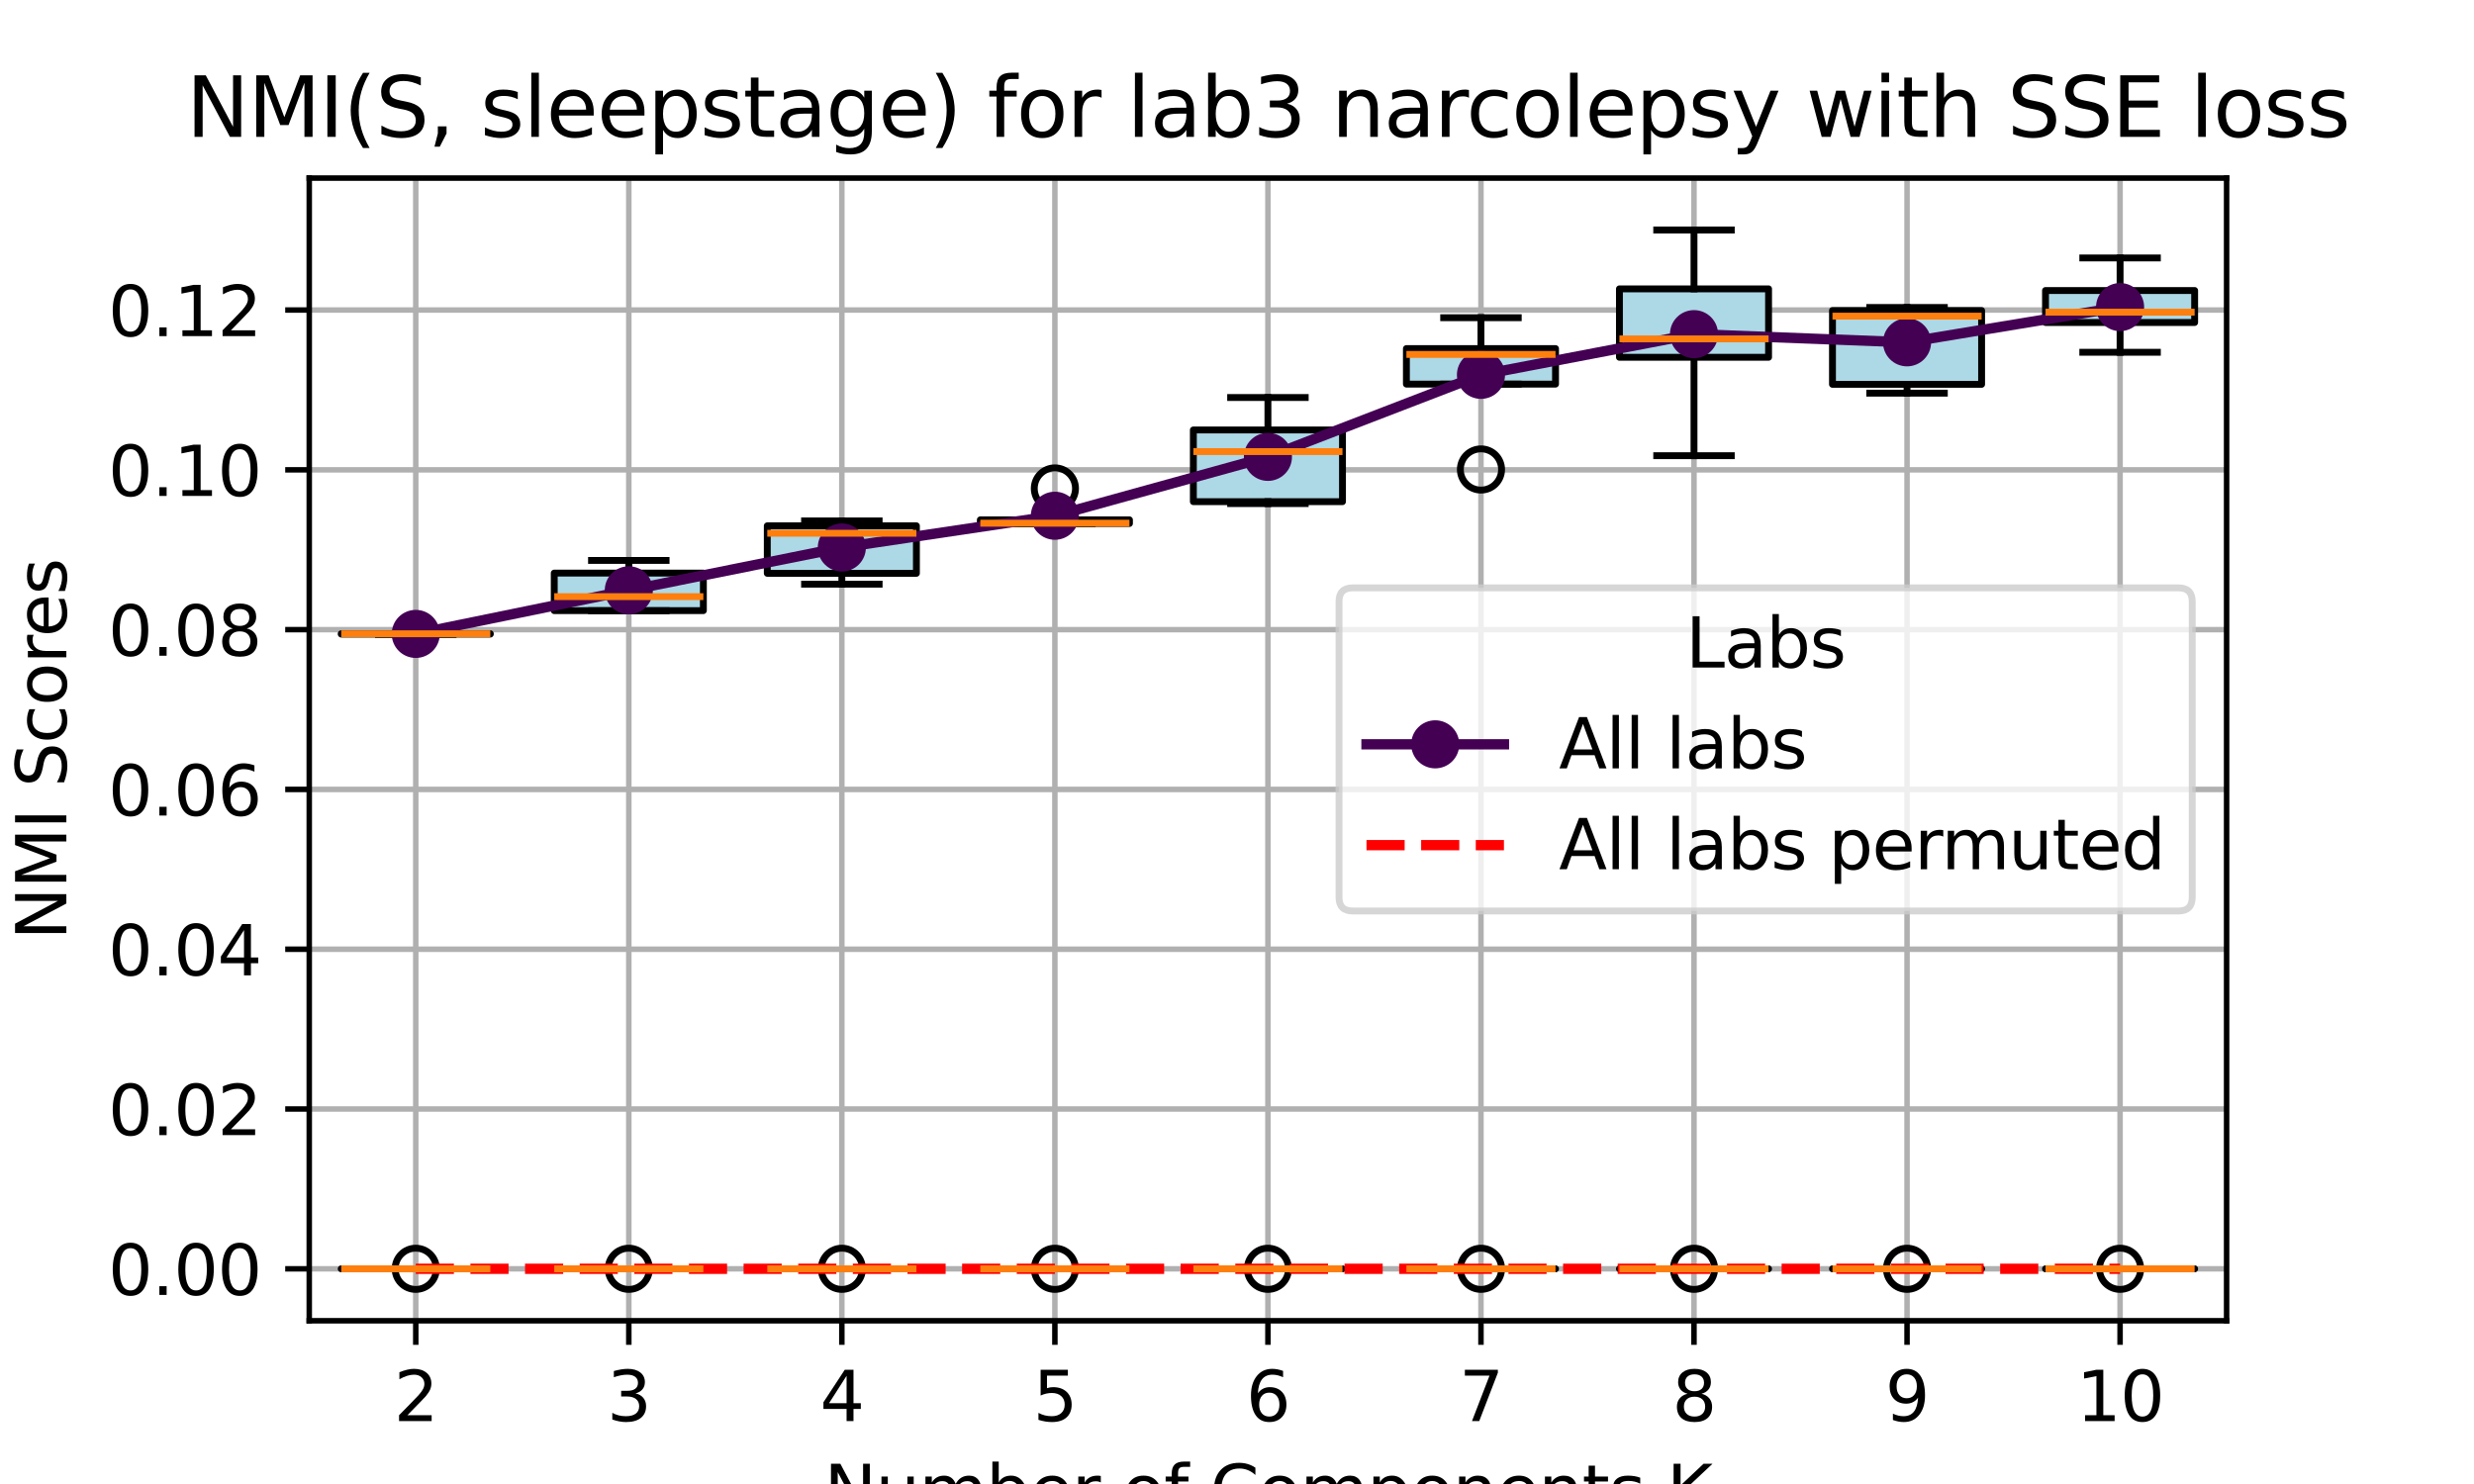<?xml version="1.0" encoding="utf-8" standalone="no"?>
<!DOCTYPE svg PUBLIC "-//W3C//DTD SVG 1.1//EN"
  "http://www.w3.org/Graphics/SVG/1.1/DTD/svg11.dtd">
<svg xmlns:xlink="http://www.w3.org/1999/xlink" width="360pt" height="216pt" viewBox="0 0 360 216" xmlns="http://www.w3.org/2000/svg" version="1.1">
 <defs>
  <style type="text/css">*{stroke-linejoin: round; stroke-linecap: butt}</style>
 </defs>
 <g id="figure_1">
  <g id="patch_1">
   <path d="M 0 216 
L 360 216 
L 360 0 
L 0 0 
z
" style="fill: #ffffff"/>
  </g>
  <g id="axes_1">
   <g id="patch_2">
    <path d="M 45 192.24 
L 324 192.24 
L 324 25.92 
L 45 25.92 
z
" style="fill: #ffffff"/>
   </g>
   <g id="matplotlib.axis_1">
    <g id="xtick_1">
     <g id="line2d_1">
      <path d="M 60.5 192.24 
L 60.5 25.92 
" clip-path="url(#p1cb3784b59)" style="fill: none; stroke: #b0b0b0; stroke-width: 0.8; stroke-linecap: square"/>
     </g>
     <g id="line2d_2">
      <defs>
       <path id="mbef0a01692" d="M 0 0 
L 0 3.5 
" style="stroke: #000000; stroke-width: 0.8"/>
      </defs>
      <g>
       <use xlink:href="#mbef0a01692" x="60.5" y="192.24" style="stroke: #000000; stroke-width: 0.8"/>
      </g>
     </g>
     <g id="text_1">
      <!-- 2 -->
      <g transform="translate(57.319 206.838) scale(0.1 -0.1)">
       <defs>
        <path id="DejaVuSans-32" d="M 1228 531 
L 3431 531 
L 3431 0 
L 469 0 
L 469 531 
Q 828 903 1448 1529 
Q 2069 2156 2228 2338 
Q 2531 2678 2651 2914 
Q 2772 3150 2772 3378 
Q 2772 3750 2511 3984 
Q 2250 4219 1831 4219 
Q 1534 4219 1204 4116 
Q 875 4013 500 3803 
L 500 4441 
Q 881 4594 1212 4672 
Q 1544 4750 1819 4750 
Q 2544 4750 2975 4387 
Q 3406 4025 3406 3419 
Q 3406 3131 3298 2873 
Q 3191 2616 2906 2266 
Q 2828 2175 2409 1742 
Q 1991 1309 1228 531 
z
" transform="scale(0.016)"/>
       </defs>
       <use xlink:href="#DejaVuSans-32"/>
      </g>
     </g>
    </g>
    <g id="xtick_2">
     <g id="line2d_3">
      <path d="M 91.5 192.24 
L 91.5 25.92 
" clip-path="url(#p1cb3784b59)" style="fill: none; stroke: #b0b0b0; stroke-width: 0.8; stroke-linecap: square"/>
     </g>
     <g id="line2d_4">
      <g>
       <use xlink:href="#mbef0a01692" x="91.5" y="192.24" style="stroke: #000000; stroke-width: 0.8"/>
      </g>
     </g>
     <g id="text_2">
      <!-- 3 -->
      <g transform="translate(88.319 206.838) scale(0.1 -0.1)">
       <defs>
        <path id="DejaVuSans-33" d="M 2597 2516 
Q 3050 2419 3304 2112 
Q 3559 1806 3559 1356 
Q 3559 666 3084 287 
Q 2609 -91 1734 -91 
Q 1441 -91 1130 -33 
Q 819 25 488 141 
L 488 750 
Q 750 597 1062 519 
Q 1375 441 1716 441 
Q 2309 441 2620 675 
Q 2931 909 2931 1356 
Q 2931 1769 2642 2001 
Q 2353 2234 1838 2234 
L 1294 2234 
L 1294 2753 
L 1863 2753 
Q 2328 2753 2575 2939 
Q 2822 3125 2822 3475 
Q 2822 3834 2567 4026 
Q 2313 4219 1838 4219 
Q 1578 4219 1281 4162 
Q 984 4106 628 3988 
L 628 4550 
Q 988 4650 1302 4700 
Q 1616 4750 1894 4750 
Q 2613 4750 3031 4423 
Q 3450 4097 3450 3541 
Q 3450 3153 3228 2886 
Q 3006 2619 2597 2516 
z
" transform="scale(0.016)"/>
       </defs>
       <use xlink:href="#DejaVuSans-33"/>
      </g>
     </g>
    </g>
    <g id="xtick_3">
     <g id="line2d_5">
      <path d="M 122.5 192.24 
L 122.5 25.92 
" clip-path="url(#p1cb3784b59)" style="fill: none; stroke: #b0b0b0; stroke-width: 0.8; stroke-linecap: square"/>
     </g>
     <g id="line2d_6">
      <g>
       <use xlink:href="#mbef0a01692" x="122.5" y="192.24" style="stroke: #000000; stroke-width: 0.8"/>
      </g>
     </g>
     <g id="text_3">
      <!-- 4 -->
      <g transform="translate(119.319 206.838) scale(0.1 -0.1)">
       <defs>
        <path id="DejaVuSans-34" d="M 2419 4116 
L 825 1625 
L 2419 1625 
L 2419 4116 
z
M 2253 4666 
L 3047 4666 
L 3047 1625 
L 3713 1625 
L 3713 1100 
L 3047 1100 
L 3047 0 
L 2419 0 
L 2419 1100 
L 313 1100 
L 313 1709 
L 2253 4666 
z
" transform="scale(0.016)"/>
       </defs>
       <use xlink:href="#DejaVuSans-34"/>
      </g>
     </g>
    </g>
    <g id="xtick_4">
     <g id="line2d_7">
      <path d="M 153.5 192.24 
L 153.5 25.92 
" clip-path="url(#p1cb3784b59)" style="fill: none; stroke: #b0b0b0; stroke-width: 0.8; stroke-linecap: square"/>
     </g>
     <g id="line2d_8">
      <g>
       <use xlink:href="#mbef0a01692" x="153.5" y="192.24" style="stroke: #000000; stroke-width: 0.8"/>
      </g>
     </g>
     <g id="text_4">
      <!-- 5 -->
      <g transform="translate(150.319 206.838) scale(0.1 -0.1)">
       <defs>
        <path id="DejaVuSans-35" d="M 691 4666 
L 3169 4666 
L 3169 4134 
L 1269 4134 
L 1269 2991 
Q 1406 3038 1543 3061 
Q 1681 3084 1819 3084 
Q 2600 3084 3056 2656 
Q 3513 2228 3513 1497 
Q 3513 744 3044 326 
Q 2575 -91 1722 -91 
Q 1428 -91 1123 -41 
Q 819 9 494 109 
L 494 744 
Q 775 591 1075 516 
Q 1375 441 1709 441 
Q 2250 441 2565 725 
Q 2881 1009 2881 1497 
Q 2881 1984 2565 2268 
Q 2250 2553 1709 2553 
Q 1456 2553 1204 2497 
Q 953 2441 691 2322 
L 691 4666 
z
" transform="scale(0.016)"/>
       </defs>
       <use xlink:href="#DejaVuSans-35"/>
      </g>
     </g>
    </g>
    <g id="xtick_5">
     <g id="line2d_9">
      <path d="M 184.5 192.24 
L 184.5 25.92 
" clip-path="url(#p1cb3784b59)" style="fill: none; stroke: #b0b0b0; stroke-width: 0.8; stroke-linecap: square"/>
     </g>
     <g id="line2d_10">
      <g>
       <use xlink:href="#mbef0a01692" x="184.5" y="192.24" style="stroke: #000000; stroke-width: 0.8"/>
      </g>
     </g>
     <g id="text_5">
      <!-- 6 -->
      <g transform="translate(181.319 206.838) scale(0.1 -0.1)">
       <defs>
        <path id="DejaVuSans-36" d="M 2113 2584 
Q 1688 2584 1439 2293 
Q 1191 2003 1191 1497 
Q 1191 994 1439 701 
Q 1688 409 2113 409 
Q 2538 409 2786 701 
Q 3034 994 3034 1497 
Q 3034 2003 2786 2293 
Q 2538 2584 2113 2584 
z
M 3366 4563 
L 3366 3988 
Q 3128 4100 2886 4159 
Q 2644 4219 2406 4219 
Q 1781 4219 1451 3797 
Q 1122 3375 1075 2522 
Q 1259 2794 1537 2939 
Q 1816 3084 2150 3084 
Q 2853 3084 3261 2657 
Q 3669 2231 3669 1497 
Q 3669 778 3244 343 
Q 2819 -91 2113 -91 
Q 1303 -91 875 529 
Q 447 1150 447 2328 
Q 447 3434 972 4092 
Q 1497 4750 2381 4750 
Q 2619 4750 2861 4703 
Q 3103 4656 3366 4563 
z
" transform="scale(0.016)"/>
       </defs>
       <use xlink:href="#DejaVuSans-36"/>
      </g>
     </g>
    </g>
    <g id="xtick_6">
     <g id="line2d_11">
      <path d="M 215.5 192.24 
L 215.5 25.92 
" clip-path="url(#p1cb3784b59)" style="fill: none; stroke: #b0b0b0; stroke-width: 0.8; stroke-linecap: square"/>
     </g>
     <g id="line2d_12">
      <g>
       <use xlink:href="#mbef0a01692" x="215.5" y="192.24" style="stroke: #000000; stroke-width: 0.8"/>
      </g>
     </g>
     <g id="text_6">
      <!-- 7 -->
      <g transform="translate(212.319 206.838) scale(0.1 -0.1)">
       <defs>
        <path id="DejaVuSans-37" d="M 525 4666 
L 3525 4666 
L 3525 4397 
L 1831 0 
L 1172 0 
L 2766 4134 
L 525 4134 
L 525 4666 
z
" transform="scale(0.016)"/>
       </defs>
       <use xlink:href="#DejaVuSans-37"/>
      </g>
     </g>
    </g>
    <g id="xtick_7">
     <g id="line2d_13">
      <path d="M 246.5 192.24 
L 246.5 25.92 
" clip-path="url(#p1cb3784b59)" style="fill: none; stroke: #b0b0b0; stroke-width: 0.8; stroke-linecap: square"/>
     </g>
     <g id="line2d_14">
      <g>
       <use xlink:href="#mbef0a01692" x="246.5" y="192.24" style="stroke: #000000; stroke-width: 0.8"/>
      </g>
     </g>
     <g id="text_7">
      <!-- 8 -->
      <g transform="translate(243.319 206.838) scale(0.1 -0.1)">
       <defs>
        <path id="DejaVuSans-38" d="M 2034 2216 
Q 1584 2216 1326 1975 
Q 1069 1734 1069 1313 
Q 1069 891 1326 650 
Q 1584 409 2034 409 
Q 2484 409 2743 651 
Q 3003 894 3003 1313 
Q 3003 1734 2745 1975 
Q 2488 2216 2034 2216 
z
M 1403 2484 
Q 997 2584 770 2862 
Q 544 3141 544 3541 
Q 544 4100 942 4425 
Q 1341 4750 2034 4750 
Q 2731 4750 3128 4425 
Q 3525 4100 3525 3541 
Q 3525 3141 3298 2862 
Q 3072 2584 2669 2484 
Q 3125 2378 3379 2068 
Q 3634 1759 3634 1313 
Q 3634 634 3220 271 
Q 2806 -91 2034 -91 
Q 1263 -91 848 271 
Q 434 634 434 1313 
Q 434 1759 690 2068 
Q 947 2378 1403 2484 
z
M 1172 3481 
Q 1172 3119 1398 2916 
Q 1625 2713 2034 2713 
Q 2441 2713 2670 2916 
Q 2900 3119 2900 3481 
Q 2900 3844 2670 4047 
Q 2441 4250 2034 4250 
Q 1625 4250 1398 4047 
Q 1172 3844 1172 3481 
z
" transform="scale(0.016)"/>
       </defs>
       <use xlink:href="#DejaVuSans-38"/>
      </g>
     </g>
    </g>
    <g id="xtick_8">
     <g id="line2d_15">
      <path d="M 277.5 192.24 
L 277.5 25.92 
" clip-path="url(#p1cb3784b59)" style="fill: none; stroke: #b0b0b0; stroke-width: 0.8; stroke-linecap: square"/>
     </g>
     <g id="line2d_16">
      <g>
       <use xlink:href="#mbef0a01692" x="277.5" y="192.24" style="stroke: #000000; stroke-width: 0.8"/>
      </g>
     </g>
     <g id="text_8">
      <!-- 9 -->
      <g transform="translate(274.319 206.838) scale(0.1 -0.1)">
       <defs>
        <path id="DejaVuSans-39" d="M 703 97 
L 703 672 
Q 941 559 1184 500 
Q 1428 441 1663 441 
Q 2288 441 2617 861 
Q 2947 1281 2994 2138 
Q 2813 1869 2534 1725 
Q 2256 1581 1919 1581 
Q 1219 1581 811 2004 
Q 403 2428 403 3163 
Q 403 3881 828 4315 
Q 1253 4750 1959 4750 
Q 2769 4750 3195 4129 
Q 3622 3509 3622 2328 
Q 3622 1225 3098 567 
Q 2575 -91 1691 -91 
Q 1453 -91 1209 -44 
Q 966 3 703 97 
z
M 1959 2075 
Q 2384 2075 2632 2365 
Q 2881 2656 2881 3163 
Q 2881 3666 2632 3958 
Q 2384 4250 1959 4250 
Q 1534 4250 1286 3958 
Q 1038 3666 1038 3163 
Q 1038 2656 1286 2365 
Q 1534 2075 1959 2075 
z
" transform="scale(0.016)"/>
       </defs>
       <use xlink:href="#DejaVuSans-39"/>
      </g>
     </g>
    </g>
    <g id="xtick_9">
     <g id="line2d_17">
      <path d="M 308.5 192.24 
L 308.5 25.92 
" clip-path="url(#p1cb3784b59)" style="fill: none; stroke: #b0b0b0; stroke-width: 0.8; stroke-linecap: square"/>
     </g>
     <g id="line2d_18">
      <g>
       <use xlink:href="#mbef0a01692" x="308.5" y="192.24" style="stroke: #000000; stroke-width: 0.8"/>
      </g>
     </g>
     <g id="text_9">
      <!-- 10 -->
      <g transform="translate(302.137 206.838) scale(0.1 -0.1)">
       <defs>
        <path id="DejaVuSans-31" d="M 794 531 
L 1825 531 
L 1825 4091 
L 703 3866 
L 703 4441 
L 1819 4666 
L 2450 4666 
L 2450 531 
L 3481 531 
L 3481 0 
L 794 0 
L 794 531 
z
" transform="scale(0.016)"/>
        <path id="DejaVuSans-30" d="M 2034 4250 
Q 1547 4250 1301 3770 
Q 1056 3291 1056 2328 
Q 1056 1369 1301 889 
Q 1547 409 2034 409 
Q 2525 409 2770 889 
Q 3016 1369 3016 2328 
Q 3016 3291 2770 3770 
Q 2525 4250 2034 4250 
z
M 2034 4750 
Q 2819 4750 3233 4129 
Q 3647 3509 3647 2328 
Q 3647 1150 3233 529 
Q 2819 -91 2034 -91 
Q 1250 -91 836 529 
Q 422 1150 422 2328 
Q 422 3509 836 4129 
Q 1250 4750 2034 4750 
z
" transform="scale(0.016)"/>
       </defs>
       <use xlink:href="#DejaVuSans-31"/>
       <use xlink:href="#DejaVuSans-30" x="63.623"/>
      </g>
     </g>
    </g>
    <g id="text_10">
     <!-- Number of Components K -->
     <g transform="translate(119.915 220.517) scale(0.1 -0.1)">
      <defs>
       <path id="DejaVuSans-4e" d="M 628 4666 
L 1478 4666 
L 3547 763 
L 3547 4666 
L 4159 4666 
L 4159 0 
L 3309 0 
L 1241 3903 
L 1241 0 
L 628 0 
L 628 4666 
z
" transform="scale(0.016)"/>
       <path id="DejaVuSans-75" d="M 544 1381 
L 544 3500 
L 1119 3500 
L 1119 1403 
Q 1119 906 1312 657 
Q 1506 409 1894 409 
Q 2359 409 2629 706 
Q 2900 1003 2900 1516 
L 2900 3500 
L 3475 3500 
L 3475 0 
L 2900 0 
L 2900 538 
Q 2691 219 2414 64 
Q 2138 -91 1772 -91 
Q 1169 -91 856 284 
Q 544 659 544 1381 
z
M 1991 3584 
L 1991 3584 
z
" transform="scale(0.016)"/>
       <path id="DejaVuSans-6d" d="M 3328 2828 
Q 3544 3216 3844 3400 
Q 4144 3584 4550 3584 
Q 5097 3584 5394 3201 
Q 5691 2819 5691 2113 
L 5691 0 
L 5113 0 
L 5113 2094 
Q 5113 2597 4934 2840 
Q 4756 3084 4391 3084 
Q 3944 3084 3684 2787 
Q 3425 2491 3425 1978 
L 3425 0 
L 2847 0 
L 2847 2094 
Q 2847 2600 2669 2842 
Q 2491 3084 2119 3084 
Q 1678 3084 1418 2786 
Q 1159 2488 1159 1978 
L 1159 0 
L 581 0 
L 581 3500 
L 1159 3500 
L 1159 2956 
Q 1356 3278 1631 3431 
Q 1906 3584 2284 3584 
Q 2666 3584 2933 3390 
Q 3200 3197 3328 2828 
z
" transform="scale(0.016)"/>
       <path id="DejaVuSans-62" d="M 3116 1747 
Q 3116 2381 2855 2742 
Q 2594 3103 2138 3103 
Q 1681 3103 1420 2742 
Q 1159 2381 1159 1747 
Q 1159 1113 1420 752 
Q 1681 391 2138 391 
Q 2594 391 2855 752 
Q 3116 1113 3116 1747 
z
M 1159 2969 
Q 1341 3281 1617 3432 
Q 1894 3584 2278 3584 
Q 2916 3584 3314 3078 
Q 3713 2572 3713 1747 
Q 3713 922 3314 415 
Q 2916 -91 2278 -91 
Q 1894 -91 1617 61 
Q 1341 213 1159 525 
L 1159 0 
L 581 0 
L 581 4863 
L 1159 4863 
L 1159 2969 
z
" transform="scale(0.016)"/>
       <path id="DejaVuSans-65" d="M 3597 1894 
L 3597 1613 
L 953 1613 
Q 991 1019 1311 708 
Q 1631 397 2203 397 
Q 2534 397 2845 478 
Q 3156 559 3463 722 
L 3463 178 
Q 3153 47 2828 -22 
Q 2503 -91 2169 -91 
Q 1331 -91 842 396 
Q 353 884 353 1716 
Q 353 2575 817 3079 
Q 1281 3584 2069 3584 
Q 2775 3584 3186 3129 
Q 3597 2675 3597 1894 
z
M 3022 2063 
Q 3016 2534 2758 2815 
Q 2500 3097 2075 3097 
Q 1594 3097 1305 2825 
Q 1016 2553 972 2059 
L 3022 2063 
z
" transform="scale(0.016)"/>
       <path id="DejaVuSans-72" d="M 2631 2963 
Q 2534 3019 2420 3045 
Q 2306 3072 2169 3072 
Q 1681 3072 1420 2755 
Q 1159 2438 1159 1844 
L 1159 0 
L 581 0 
L 581 3500 
L 1159 3500 
L 1159 2956 
Q 1341 3275 1631 3429 
Q 1922 3584 2338 3584 
Q 2397 3584 2469 3576 
Q 2541 3569 2628 3553 
L 2631 2963 
z
" transform="scale(0.016)"/>
       <path id="DejaVuSans-20" transform="scale(0.016)"/>
       <path id="DejaVuSans-6f" d="M 1959 3097 
Q 1497 3097 1228 2736 
Q 959 2375 959 1747 
Q 959 1119 1226 758 
Q 1494 397 1959 397 
Q 2419 397 2687 759 
Q 2956 1122 2956 1747 
Q 2956 2369 2687 2733 
Q 2419 3097 1959 3097 
z
M 1959 3584 
Q 2709 3584 3137 3096 
Q 3566 2609 3566 1747 
Q 3566 888 3137 398 
Q 2709 -91 1959 -91 
Q 1206 -91 779 398 
Q 353 888 353 1747 
Q 353 2609 779 3096 
Q 1206 3584 1959 3584 
z
" transform="scale(0.016)"/>
       <path id="DejaVuSans-66" d="M 2375 4863 
L 2375 4384 
L 1825 4384 
Q 1516 4384 1395 4259 
Q 1275 4134 1275 3809 
L 1275 3500 
L 2222 3500 
L 2222 3053 
L 1275 3053 
L 1275 0 
L 697 0 
L 697 3053 
L 147 3053 
L 147 3500 
L 697 3500 
L 697 3744 
Q 697 4328 969 4595 
Q 1241 4863 1831 4863 
L 2375 4863 
z
" transform="scale(0.016)"/>
       <path id="DejaVuSans-43" d="M 4122 4306 
L 4122 3641 
Q 3803 3938 3442 4084 
Q 3081 4231 2675 4231 
Q 1875 4231 1450 3742 
Q 1025 3253 1025 2328 
Q 1025 1406 1450 917 
Q 1875 428 2675 428 
Q 3081 428 3442 575 
Q 3803 722 4122 1019 
L 4122 359 
Q 3791 134 3420 21 
Q 3050 -91 2638 -91 
Q 1578 -91 968 557 
Q 359 1206 359 2328 
Q 359 3453 968 4101 
Q 1578 4750 2638 4750 
Q 3056 4750 3426 4639 
Q 3797 4528 4122 4306 
z
" transform="scale(0.016)"/>
       <path id="DejaVuSans-70" d="M 1159 525 
L 1159 -1331 
L 581 -1331 
L 581 3500 
L 1159 3500 
L 1159 2969 
Q 1341 3281 1617 3432 
Q 1894 3584 2278 3584 
Q 2916 3584 3314 3078 
Q 3713 2572 3713 1747 
Q 3713 922 3314 415 
Q 2916 -91 2278 -91 
Q 1894 -91 1617 61 
Q 1341 213 1159 525 
z
M 3116 1747 
Q 3116 2381 2855 2742 
Q 2594 3103 2138 3103 
Q 1681 3103 1420 2742 
Q 1159 2381 1159 1747 
Q 1159 1113 1420 752 
Q 1681 391 2138 391 
Q 2594 391 2855 752 
Q 3116 1113 3116 1747 
z
" transform="scale(0.016)"/>
       <path id="DejaVuSans-6e" d="M 3513 2113 
L 3513 0 
L 2938 0 
L 2938 2094 
Q 2938 2591 2744 2837 
Q 2550 3084 2163 3084 
Q 1697 3084 1428 2787 
Q 1159 2491 1159 1978 
L 1159 0 
L 581 0 
L 581 3500 
L 1159 3500 
L 1159 2956 
Q 1366 3272 1645 3428 
Q 1925 3584 2291 3584 
Q 2894 3584 3203 3211 
Q 3513 2838 3513 2113 
z
" transform="scale(0.016)"/>
       <path id="DejaVuSans-74" d="M 1172 4494 
L 1172 3500 
L 2356 3500 
L 2356 3053 
L 1172 3053 
L 1172 1153 
Q 1172 725 1289 603 
Q 1406 481 1766 481 
L 2356 481 
L 2356 0 
L 1766 0 
Q 1100 0 847 248 
Q 594 497 594 1153 
L 594 3053 
L 172 3053 
L 172 3500 
L 594 3500 
L 594 4494 
L 1172 4494 
z
" transform="scale(0.016)"/>
       <path id="DejaVuSans-73" d="M 2834 3397 
L 2834 2853 
Q 2591 2978 2328 3040 
Q 2066 3103 1784 3103 
Q 1356 3103 1142 2972 
Q 928 2841 928 2578 
Q 928 2378 1081 2264 
Q 1234 2150 1697 2047 
L 1894 2003 
Q 2506 1872 2764 1633 
Q 3022 1394 3022 966 
Q 3022 478 2636 193 
Q 2250 -91 1575 -91 
Q 1294 -91 989 -36 
Q 684 19 347 128 
L 347 722 
Q 666 556 975 473 
Q 1284 391 1588 391 
Q 1994 391 2212 530 
Q 2431 669 2431 922 
Q 2431 1156 2273 1281 
Q 2116 1406 1581 1522 
L 1381 1569 
Q 847 1681 609 1914 
Q 372 2147 372 2553 
Q 372 3047 722 3315 
Q 1072 3584 1716 3584 
Q 2034 3584 2315 3537 
Q 2597 3491 2834 3397 
z
" transform="scale(0.016)"/>
       <path id="DejaVuSans-4b" d="M 628 4666 
L 1259 4666 
L 1259 2694 
L 3353 4666 
L 4166 4666 
L 1850 2491 
L 4331 0 
L 3500 0 
L 1259 2247 
L 1259 0 
L 628 0 
L 628 4666 
z
" transform="scale(0.016)"/>
      </defs>
      <use xlink:href="#DejaVuSans-4e"/>
      <use xlink:href="#DejaVuSans-75" x="74.805"/>
      <use xlink:href="#DejaVuSans-6d" x="138.184"/>
      <use xlink:href="#DejaVuSans-62" x="235.596"/>
      <use xlink:href="#DejaVuSans-65" x="299.072"/>
      <use xlink:href="#DejaVuSans-72" x="360.596"/>
      <use xlink:href="#DejaVuSans-20" x="401.709"/>
      <use xlink:href="#DejaVuSans-6f" x="433.496"/>
      <use xlink:href="#DejaVuSans-66" x="494.678"/>
      <use xlink:href="#DejaVuSans-20" x="529.883"/>
      <use xlink:href="#DejaVuSans-43" x="561.67"/>
      <use xlink:href="#DejaVuSans-6f" x="631.494"/>
      <use xlink:href="#DejaVuSans-6d" x="692.676"/>
      <use xlink:href="#DejaVuSans-70" x="790.088"/>
      <use xlink:href="#DejaVuSans-6f" x="853.564"/>
      <use xlink:href="#DejaVuSans-6e" x="914.746"/>
      <use xlink:href="#DejaVuSans-65" x="978.125"/>
      <use xlink:href="#DejaVuSans-6e" x="1039.648"/>
      <use xlink:href="#DejaVuSans-74" x="1103.027"/>
      <use xlink:href="#DejaVuSans-73" x="1142.236"/>
      <use xlink:href="#DejaVuSans-20" x="1194.336"/>
      <use xlink:href="#DejaVuSans-4b" x="1226.123"/>
     </g>
    </g>
   </g>
   <g id="matplotlib.axis_2">
    <g id="ytick_1">
     <g id="line2d_19">
      <path d="M 45 184.68 
L 324 184.68 
" clip-path="url(#p1cb3784b59)" style="fill: none; stroke: #b0b0b0; stroke-width: 0.8; stroke-linecap: square"/>
     </g>
     <g id="line2d_20">
      <defs>
       <path id="m8df3bcb167" d="M 0 0 
L -3.5 0 
" style="stroke: #000000; stroke-width: 0.8"/>
      </defs>
      <g>
       <use xlink:href="#m8df3bcb167" x="45" y="184.68" style="stroke: #000000; stroke-width: 0.8"/>
      </g>
     </g>
     <g id="text_11">
      <!-- 0.00 -->
      <g transform="translate(15.734 188.479) scale(0.1 -0.1)">
       <defs>
        <path id="DejaVuSans-2e" d="M 684 794 
L 1344 794 
L 1344 0 
L 684 0 
L 684 794 
z
" transform="scale(0.016)"/>
       </defs>
       <use xlink:href="#DejaVuSans-30"/>
       <use xlink:href="#DejaVuSans-2e" x="63.623"/>
       <use xlink:href="#DejaVuSans-30" x="95.41"/>
       <use xlink:href="#DejaVuSans-30" x="159.033"/>
      </g>
     </g>
    </g>
    <g id="ytick_2">
     <g id="line2d_21">
      <path d="M 45 161.421 
L 324 161.421 
" clip-path="url(#p1cb3784b59)" style="fill: none; stroke: #b0b0b0; stroke-width: 0.8; stroke-linecap: square"/>
     </g>
     <g id="line2d_22">
      <g>
       <use xlink:href="#m8df3bcb167" x="45" y="161.421" style="stroke: #000000; stroke-width: 0.8"/>
      </g>
     </g>
     <g id="text_12">
      <!-- 0.02 -->
      <g transform="translate(15.734 165.22) scale(0.1 -0.1)">
       <use xlink:href="#DejaVuSans-30"/>
       <use xlink:href="#DejaVuSans-2e" x="63.623"/>
       <use xlink:href="#DejaVuSans-30" x="95.41"/>
       <use xlink:href="#DejaVuSans-32" x="159.033"/>
      </g>
     </g>
    </g>
    <g id="ytick_3">
     <g id="line2d_23">
      <path d="M 45 138.162 
L 324 138.162 
" clip-path="url(#p1cb3784b59)" style="fill: none; stroke: #b0b0b0; stroke-width: 0.8; stroke-linecap: square"/>
     </g>
     <g id="line2d_24">
      <g>
       <use xlink:href="#m8df3bcb167" x="45" y="138.162" style="stroke: #000000; stroke-width: 0.8"/>
      </g>
     </g>
     <g id="text_13">
      <!-- 0.04 -->
      <g transform="translate(15.734 141.961) scale(0.1 -0.1)">
       <use xlink:href="#DejaVuSans-30"/>
       <use xlink:href="#DejaVuSans-2e" x="63.623"/>
       <use xlink:href="#DejaVuSans-30" x="95.41"/>
       <use xlink:href="#DejaVuSans-34" x="159.033"/>
      </g>
     </g>
    </g>
    <g id="ytick_4">
     <g id="line2d_25">
      <path d="M 45 114.903 
L 324 114.903 
" clip-path="url(#p1cb3784b59)" style="fill: none; stroke: #b0b0b0; stroke-width: 0.8; stroke-linecap: square"/>
     </g>
     <g id="line2d_26">
      <g>
       <use xlink:href="#m8df3bcb167" x="45" y="114.903" style="stroke: #000000; stroke-width: 0.8"/>
      </g>
     </g>
     <g id="text_14">
      <!-- 0.06 -->
      <g transform="translate(15.734 118.702) scale(0.1 -0.1)">
       <use xlink:href="#DejaVuSans-30"/>
       <use xlink:href="#DejaVuSans-2e" x="63.623"/>
       <use xlink:href="#DejaVuSans-30" x="95.41"/>
       <use xlink:href="#DejaVuSans-36" x="159.033"/>
      </g>
     </g>
    </g>
    <g id="ytick_5">
     <g id="line2d_27">
      <path d="M 45 91.644 
L 324 91.644 
" clip-path="url(#p1cb3784b59)" style="fill: none; stroke: #b0b0b0; stroke-width: 0.8; stroke-linecap: square"/>
     </g>
     <g id="line2d_28">
      <g>
       <use xlink:href="#m8df3bcb167" x="45" y="91.644" style="stroke: #000000; stroke-width: 0.8"/>
      </g>
     </g>
     <g id="text_15">
      <!-- 0.08 -->
      <g transform="translate(15.734 95.443) scale(0.1 -0.1)">
       <use xlink:href="#DejaVuSans-30"/>
       <use xlink:href="#DejaVuSans-2e" x="63.623"/>
       <use xlink:href="#DejaVuSans-30" x="95.41"/>
       <use xlink:href="#DejaVuSans-38" x="159.033"/>
      </g>
     </g>
    </g>
    <g id="ytick_6">
     <g id="line2d_29">
      <path d="M 45 68.385 
L 324 68.385 
" clip-path="url(#p1cb3784b59)" style="fill: none; stroke: #b0b0b0; stroke-width: 0.8; stroke-linecap: square"/>
     </g>
     <g id="line2d_30">
      <g>
       <use xlink:href="#m8df3bcb167" x="45" y="68.385" style="stroke: #000000; stroke-width: 0.8"/>
      </g>
     </g>
     <g id="text_16">
      <!-- 0.10 -->
      <g transform="translate(15.734 72.184) scale(0.1 -0.1)">
       <use xlink:href="#DejaVuSans-30"/>
       <use xlink:href="#DejaVuSans-2e" x="63.623"/>
       <use xlink:href="#DejaVuSans-31" x="95.41"/>
       <use xlink:href="#DejaVuSans-30" x="159.033"/>
      </g>
     </g>
    </g>
    <g id="ytick_7">
     <g id="line2d_31">
      <path d="M 45 45.126 
L 324 45.126 
" clip-path="url(#p1cb3784b59)" style="fill: none; stroke: #b0b0b0; stroke-width: 0.8; stroke-linecap: square"/>
     </g>
     <g id="line2d_32">
      <g>
       <use xlink:href="#m8df3bcb167" x="45" y="45.126" style="stroke: #000000; stroke-width: 0.8"/>
      </g>
     </g>
     <g id="text_17">
      <!-- 0.12 -->
      <g transform="translate(15.734 48.925) scale(0.1 -0.1)">
       <use xlink:href="#DejaVuSans-30"/>
       <use xlink:href="#DejaVuSans-2e" x="63.623"/>
       <use xlink:href="#DejaVuSans-31" x="95.41"/>
       <use xlink:href="#DejaVuSans-32" x="159.033"/>
      </g>
     </g>
    </g>
    <g id="text_18">
     <!-- NMI Scores -->
     <g transform="translate(9.655 136.806) rotate(-90) scale(0.1 -0.1)">
      <defs>
       <path id="DejaVuSans-4d" d="M 628 4666 
L 1569 4666 
L 2759 1491 
L 3956 4666 
L 4897 4666 
L 4897 0 
L 4281 0 
L 4281 4097 
L 3078 897 
L 2444 897 
L 1241 4097 
L 1241 0 
L 628 0 
L 628 4666 
z
" transform="scale(0.016)"/>
       <path id="DejaVuSans-49" d="M 628 4666 
L 1259 4666 
L 1259 0 
L 628 0 
L 628 4666 
z
" transform="scale(0.016)"/>
       <path id="DejaVuSans-53" d="M 3425 4513 
L 3425 3897 
Q 3066 4069 2747 4153 
Q 2428 4238 2131 4238 
Q 1616 4238 1336 4038 
Q 1056 3838 1056 3469 
Q 1056 3159 1242 3001 
Q 1428 2844 1947 2747 
L 2328 2669 
Q 3034 2534 3370 2195 
Q 3706 1856 3706 1288 
Q 3706 609 3251 259 
Q 2797 -91 1919 -91 
Q 1588 -91 1214 -16 
Q 841 59 441 206 
L 441 856 
Q 825 641 1194 531 
Q 1563 422 1919 422 
Q 2459 422 2753 634 
Q 3047 847 3047 1241 
Q 3047 1584 2836 1778 
Q 2625 1972 2144 2069 
L 1759 2144 
Q 1053 2284 737 2584 
Q 422 2884 422 3419 
Q 422 4038 858 4394 
Q 1294 4750 2059 4750 
Q 2388 4750 2728 4690 
Q 3069 4631 3425 4513 
z
" transform="scale(0.016)"/>
       <path id="DejaVuSans-63" d="M 3122 3366 
L 3122 2828 
Q 2878 2963 2633 3030 
Q 2388 3097 2138 3097 
Q 1578 3097 1268 2742 
Q 959 2388 959 1747 
Q 959 1106 1268 751 
Q 1578 397 2138 397 
Q 2388 397 2633 464 
Q 2878 531 3122 666 
L 3122 134 
Q 2881 22 2623 -34 
Q 2366 -91 2075 -91 
Q 1284 -91 818 406 
Q 353 903 353 1747 
Q 353 2603 823 3093 
Q 1294 3584 2113 3584 
Q 2378 3584 2631 3529 
Q 2884 3475 3122 3366 
z
" transform="scale(0.016)"/>
      </defs>
      <use xlink:href="#DejaVuSans-4e"/>
      <use xlink:href="#DejaVuSans-4d" x="74.805"/>
      <use xlink:href="#DejaVuSans-49" x="161.084"/>
      <use xlink:href="#DejaVuSans-20" x="190.576"/>
      <use xlink:href="#DejaVuSans-53" x="222.363"/>
      <use xlink:href="#DejaVuSans-63" x="285.84"/>
      <use xlink:href="#DejaVuSans-6f" x="340.82"/>
      <use xlink:href="#DejaVuSans-72" x="402.002"/>
      <use xlink:href="#DejaVuSans-65" x="440.865"/>
      <use xlink:href="#DejaVuSans-73" x="502.389"/>
     </g>
    </g>
   </g>
   <g id="patch_3">
    <path d="M 49.65 92.291 
L 71.35 92.291 
L 71.35 92.242 
L 49.65 92.242 
L 49.65 92.291 
z
" clip-path="url(#p1cb3784b59)" style="fill: #add8e6; stroke: #000000; stroke-linejoin: miter"/>
   </g>
   <g id="line2d_33">
    <path d="M 60.5 92.291 
L 60.5 92.329 
" clip-path="url(#p1cb3784b59)" style="fill: none; stroke: #000000; stroke-linecap: square"/>
   </g>
   <g id="line2d_34">
    <path d="M 60.5 92.242 
L 60.5 92.232 
" clip-path="url(#p1cb3784b59)" style="fill: none; stroke: #000000; stroke-linecap: square"/>
   </g>
   <g id="line2d_35">
    <path d="M 55.075 92.329 
L 65.925 92.329 
" clip-path="url(#p1cb3784b59)" style="fill: none; stroke: #000000; stroke-linecap: square"/>
   </g>
   <g id="line2d_36">
    <path d="M 55.075 92.232 
L 65.925 92.232 
" clip-path="url(#p1cb3784b59)" style="fill: none; stroke: #000000; stroke-linecap: square"/>
   </g>
   <g id="line2d_37"/>
   <g id="patch_4">
    <path d="M 80.65 88.877 
L 102.35 88.877 
L 102.35 83.414 
L 80.65 83.414 
L 80.65 88.877 
z
" clip-path="url(#p1cb3784b59)" style="fill: #add8e6; stroke: #000000; stroke-linejoin: miter"/>
   </g>
   <g id="line2d_38">
    <path d="M 91.5 88.877 
L 91.5 88.884 
" clip-path="url(#p1cb3784b59)" style="fill: none; stroke: #000000; stroke-linecap: square"/>
   </g>
   <g id="line2d_39">
    <path d="M 91.5 83.414 
L 91.5 81.574 
" clip-path="url(#p1cb3784b59)" style="fill: none; stroke: #000000; stroke-linecap: square"/>
   </g>
   <g id="line2d_40">
    <path d="M 86.075 88.884 
L 96.925 88.884 
" clip-path="url(#p1cb3784b59)" style="fill: none; stroke: #000000; stroke-linecap: square"/>
   </g>
   <g id="line2d_41">
    <path d="M 86.075 81.574 
L 96.925 81.574 
" clip-path="url(#p1cb3784b59)" style="fill: none; stroke: #000000; stroke-linecap: square"/>
   </g>
   <g id="line2d_42"/>
   <g id="patch_5">
    <path d="M 111.65 83.448 
L 133.35 83.448 
L 133.35 76.534 
L 111.65 76.534 
L 111.65 83.448 
z
" clip-path="url(#p1cb3784b59)" style="fill: #add8e6; stroke: #000000; stroke-linejoin: miter"/>
   </g>
   <g id="line2d_43">
    <path d="M 122.5 83.448 
L 122.5 85.026 
" clip-path="url(#p1cb3784b59)" style="fill: none; stroke: #000000; stroke-linecap: square"/>
   </g>
   <g id="line2d_44">
    <path d="M 122.5 76.534 
L 122.5 75.82 
" clip-path="url(#p1cb3784b59)" style="fill: none; stroke: #000000; stroke-linecap: square"/>
   </g>
   <g id="line2d_45">
    <path d="M 117.075 85.026 
L 127.925 85.026 
" clip-path="url(#p1cb3784b59)" style="fill: none; stroke: #000000; stroke-linecap: square"/>
   </g>
   <g id="line2d_46">
    <path d="M 117.075 75.82 
L 127.925 75.82 
" clip-path="url(#p1cb3784b59)" style="fill: none; stroke: #000000; stroke-linecap: square"/>
   </g>
   <g id="line2d_47"/>
   <g id="patch_6">
    <path d="M 142.65 76.193 
L 164.35 76.193 
L 164.35 75.666 
L 142.65 75.666 
L 142.65 76.193 
z
" clip-path="url(#p1cb3784b59)" style="fill: #add8e6; stroke: #000000; stroke-linejoin: miter"/>
   </g>
   <g id="line2d_48">
    <path d="M 153.5 76.193 
L 153.5 76.234 
" clip-path="url(#p1cb3784b59)" style="fill: none; stroke: #000000; stroke-linecap: square"/>
   </g>
   <g id="line2d_49">
    <path d="M 153.5 75.666 
L 153.5 75.666 
" clip-path="url(#p1cb3784b59)" style="fill: none; stroke: #000000; stroke-linecap: square"/>
   </g>
   <g id="line2d_50">
    <path d="M 148.075 76.234 
L 158.925 76.234 
" clip-path="url(#p1cb3784b59)" style="fill: none; stroke: #000000; stroke-linecap: square"/>
   </g>
   <g id="line2d_51">
    <path d="M 148.075 75.666 
L 158.925 75.666 
" clip-path="url(#p1cb3784b59)" style="fill: none; stroke: #000000; stroke-linecap: square"/>
   </g>
   <g id="line2d_52">
    <defs>
     <path id="me287b455da" d="M 0 3 
C 0.796 3 1.559 2.684 2.121 2.121 
C 2.684 1.559 3 0.796 3 0 
C 3 -0.796 2.684 -1.559 2.121 -2.121 
C 1.559 -2.684 0.796 -3 0 -3 
C -0.796 -3 -1.559 -2.684 -2.121 -2.121 
C -2.684 -1.559 -3 -0.796 -3 0 
C -3 0.796 -2.684 1.559 -2.121 2.121 
C -1.559 2.684 -0.796 3 0 3 
z
" style="stroke: #000000"/>
    </defs>
    <g clip-path="url(#p1cb3784b59)">
     <use xlink:href="#me287b455da" x="153.5" y="71.097" style="fill-opacity: 0; stroke: #000000"/>
    </g>
   </g>
   <g id="patch_7">
    <path d="M 173.65 73.016 
L 195.35 73.016 
L 195.35 62.581 
L 173.65 62.581 
L 173.65 73.016 
z
" clip-path="url(#p1cb3784b59)" style="fill: #add8e6; stroke: #000000; stroke-linejoin: miter"/>
   </g>
   <g id="line2d_53">
    <path d="M 184.5 73.016 
L 184.5 73.299 
" clip-path="url(#p1cb3784b59)" style="fill: none; stroke: #000000; stroke-linecap: square"/>
   </g>
   <g id="line2d_54">
    <path d="M 184.5 62.581 
L 184.5 57.862 
" clip-path="url(#p1cb3784b59)" style="fill: none; stroke: #000000; stroke-linecap: square"/>
   </g>
   <g id="line2d_55">
    <path d="M 179.075 73.299 
L 189.925 73.299 
" clip-path="url(#p1cb3784b59)" style="fill: none; stroke: #000000; stroke-linecap: square"/>
   </g>
   <g id="line2d_56">
    <path d="M 179.075 57.862 
L 189.925 57.862 
" clip-path="url(#p1cb3784b59)" style="fill: none; stroke: #000000; stroke-linecap: square"/>
   </g>
   <g id="line2d_57"/>
   <g id="patch_8">
    <path d="M 204.65 55.907 
L 226.35 55.907 
L 226.35 50.739 
L 204.65 50.739 
L 204.65 55.907 
z
" clip-path="url(#p1cb3784b59)" style="fill: #add8e6; stroke: #000000; stroke-linejoin: miter"/>
   </g>
   <g id="line2d_58">
    <path d="M 215.5 55.907 
L 215.5 55.907 
" clip-path="url(#p1cb3784b59)" style="fill: none; stroke: #000000; stroke-linecap: square"/>
   </g>
   <g id="line2d_59">
    <path d="M 215.5 50.739 
L 215.5 46.24 
" clip-path="url(#p1cb3784b59)" style="fill: none; stroke: #000000; stroke-linecap: square"/>
   </g>
   <g id="line2d_60">
    <path d="M 210.075 55.907 
L 220.925 55.907 
" clip-path="url(#p1cb3784b59)" style="fill: none; stroke: #000000; stroke-linecap: square"/>
   </g>
   <g id="line2d_61">
    <path d="M 210.075 46.24 
L 220.925 46.24 
" clip-path="url(#p1cb3784b59)" style="fill: none; stroke: #000000; stroke-linecap: square"/>
   </g>
   <g id="line2d_62">
    <g clip-path="url(#p1cb3784b59)">
     <use xlink:href="#me287b455da" x="215.5" y="68.333" style="fill-opacity: 0; stroke: #000000"/>
    </g>
   </g>
   <g id="patch_9">
    <path d="M 235.65 52.003 
L 257.35 52.003 
L 257.35 42.044 
L 235.65 42.044 
L 235.65 52.003 
z
" clip-path="url(#p1cb3784b59)" style="fill: #add8e6; stroke: #000000; stroke-linejoin: miter"/>
   </g>
   <g id="line2d_63">
    <path d="M 246.5 52.003 
L 246.5 66.33 
" clip-path="url(#p1cb3784b59)" style="fill: none; stroke: #000000; stroke-linecap: square"/>
   </g>
   <g id="line2d_64">
    <path d="M 246.5 42.044 
L 246.5 33.48 
" clip-path="url(#p1cb3784b59)" style="fill: none; stroke: #000000; stroke-linecap: square"/>
   </g>
   <g id="line2d_65">
    <path d="M 241.075 66.33 
L 251.925 66.33 
" clip-path="url(#p1cb3784b59)" style="fill: none; stroke: #000000; stroke-linecap: square"/>
   </g>
   <g id="line2d_66">
    <path d="M 241.075 33.48 
L 251.925 33.48 
" clip-path="url(#p1cb3784b59)" style="fill: none; stroke: #000000; stroke-linecap: square"/>
   </g>
   <g id="line2d_67"/>
   <g id="patch_10">
    <path d="M 266.65 55.94 
L 288.35 55.94 
L 288.35 45.198 
L 266.65 45.198 
L 266.65 55.94 
z
" clip-path="url(#p1cb3784b59)" style="fill: #add8e6; stroke: #000000; stroke-linejoin: miter"/>
   </g>
   <g id="line2d_68">
    <path d="M 277.5 55.94 
L 277.5 57.224 
" clip-path="url(#p1cb3784b59)" style="fill: none; stroke: #000000; stroke-linecap: square"/>
   </g>
   <g id="line2d_69">
    <path d="M 277.5 45.198 
L 277.5 44.755 
" clip-path="url(#p1cb3784b59)" style="fill: none; stroke: #000000; stroke-linecap: square"/>
   </g>
   <g id="line2d_70">
    <path d="M 272.075 57.224 
L 282.925 57.224 
" clip-path="url(#p1cb3784b59)" style="fill: none; stroke: #000000; stroke-linecap: square"/>
   </g>
   <g id="line2d_71">
    <path d="M 272.075 44.755 
L 282.925 44.755 
" clip-path="url(#p1cb3784b59)" style="fill: none; stroke: #000000; stroke-linecap: square"/>
   </g>
   <g id="line2d_72"/>
   <g id="patch_11">
    <path d="M 297.65 46.939 
L 319.35 46.939 
L 319.35 42.285 
L 297.65 42.285 
L 297.65 46.939 
z
" clip-path="url(#p1cb3784b59)" style="fill: #add8e6; stroke: #000000; stroke-linejoin: miter"/>
   </g>
   <g id="line2d_73">
    <path d="M 308.5 46.939 
L 308.5 51.277 
" clip-path="url(#p1cb3784b59)" style="fill: none; stroke: #000000; stroke-linecap: square"/>
   </g>
   <g id="line2d_74">
    <path d="M 308.5 42.285 
L 308.5 37.544 
" clip-path="url(#p1cb3784b59)" style="fill: none; stroke: #000000; stroke-linecap: square"/>
   </g>
   <g id="line2d_75">
    <path d="M 303.075 51.277 
L 313.925 51.277 
" clip-path="url(#p1cb3784b59)" style="fill: none; stroke: #000000; stroke-linecap: square"/>
   </g>
   <g id="line2d_76">
    <path d="M 303.075 37.544 
L 313.925 37.544 
" clip-path="url(#p1cb3784b59)" style="fill: none; stroke: #000000; stroke-linecap: square"/>
   </g>
   <g id="line2d_77"/>
   <g id="line2d_78">
    <path d="M 60.5 92.268 
L 91.5 85.919 
L 122.5 79.689 
L 153.5 75.068 
L 184.5 66.498 
L 215.5 54.561 
L 246.5 48.637 
L 277.5 49.825 
L 308.5 44.697 
" clip-path="url(#p1cb3784b59)" style="fill: none; stroke: #440154; stroke-width: 1.5; stroke-linecap: square"/>
    <defs>
     <path id="m8ab50e60f2" d="M 0 3 
C 0.796 3 1.559 2.684 2.121 2.121 
C 2.684 1.559 3 0.796 3 0 
C 3 -0.796 2.684 -1.559 2.121 -2.121 
C 1.559 -2.684 0.796 -3 0 -3 
C -0.796 -3 -1.559 -2.684 -2.121 -2.121 
C -2.684 -1.559 -3 -0.796 -3 0 
C -3 0.796 -2.684 1.559 -2.121 2.121 
C -1.559 2.684 -0.796 3 0 3 
z
" style="stroke: #440154"/>
    </defs>
    <g clip-path="url(#p1cb3784b59)">
     <use xlink:href="#m8ab50e60f2" x="60.5" y="92.268" style="fill: #440154; stroke: #440154"/>
     <use xlink:href="#m8ab50e60f2" x="91.5" y="85.919" style="fill: #440154; stroke: #440154"/>
     <use xlink:href="#m8ab50e60f2" x="122.5" y="79.689" style="fill: #440154; stroke: #440154"/>
     <use xlink:href="#m8ab50e60f2" x="153.5" y="75.068" style="fill: #440154; stroke: #440154"/>
     <use xlink:href="#m8ab50e60f2" x="184.5" y="66.498" style="fill: #440154; stroke: #440154"/>
     <use xlink:href="#m8ab50e60f2" x="215.5" y="54.561" style="fill: #440154; stroke: #440154"/>
     <use xlink:href="#m8ab50e60f2" x="246.5" y="48.637" style="fill: #440154; stroke: #440154"/>
     <use xlink:href="#m8ab50e60f2" x="277.5" y="49.825" style="fill: #440154; stroke: #440154"/>
     <use xlink:href="#m8ab50e60f2" x="308.5" y="44.697" style="fill: #440154; stroke: #440154"/>
    </g>
   </g>
   <g id="patch_12">
    <path d="M 49.65 184.68 
L 71.35 184.68 
L 71.35 184.679 
L 49.65 184.679 
L 49.65 184.68 
z
" clip-path="url(#p1cb3784b59)" style="fill: #90ee90; stroke: #000000; stroke-linejoin: miter"/>
   </g>
   <g id="line2d_79">
    <path d="M 60.5 184.68 
L 60.5 184.68 
" clip-path="url(#p1cb3784b59)" style="fill: none; stroke: #000000; stroke-linecap: square"/>
   </g>
   <g id="line2d_80">
    <path d="M 60.5 184.679 
L 60.5 184.678 
" clip-path="url(#p1cb3784b59)" style="fill: none; stroke: #000000; stroke-linecap: square"/>
   </g>
   <g id="line2d_81">
    <path d="M 55.075 184.68 
L 65.925 184.68 
" clip-path="url(#p1cb3784b59)" style="fill: none; stroke: #000000; stroke-linecap: square"/>
   </g>
   <g id="line2d_82">
    <path d="M 55.075 184.678 
L 65.925 184.678 
" clip-path="url(#p1cb3784b59)" style="fill: none; stroke: #000000; stroke-linecap: square"/>
   </g>
   <g id="line2d_83">
    <g clip-path="url(#p1cb3784b59)">
     <use xlink:href="#me287b455da" x="60.5" y="184.677" style="fill-opacity: 0; stroke: #000000"/>
    </g>
   </g>
   <g id="patch_13">
    <path d="M 80.65 184.68 
L 102.35 184.68 
L 102.35 184.679 
L 80.65 184.679 
L 80.65 184.68 
z
" clip-path="url(#p1cb3784b59)" style="fill: #90ee90; stroke: #000000; stroke-linejoin: miter"/>
   </g>
   <g id="line2d_84">
    <path d="M 91.5 184.68 
L 91.5 184.68 
" clip-path="url(#p1cb3784b59)" style="fill: none; stroke: #000000; stroke-linecap: square"/>
   </g>
   <g id="line2d_85">
    <path d="M 91.5 184.679 
L 91.5 184.678 
" clip-path="url(#p1cb3784b59)" style="fill: none; stroke: #000000; stroke-linecap: square"/>
   </g>
   <g id="line2d_86">
    <path d="M 86.075 184.68 
L 96.925 184.68 
" clip-path="url(#p1cb3784b59)" style="fill: none; stroke: #000000; stroke-linecap: square"/>
   </g>
   <g id="line2d_87">
    <path d="M 86.075 184.678 
L 96.925 184.678 
" clip-path="url(#p1cb3784b59)" style="fill: none; stroke: #000000; stroke-linecap: square"/>
   </g>
   <g id="line2d_88">
    <g clip-path="url(#p1cb3784b59)">
     <use xlink:href="#me287b455da" x="91.5" y="184.677" style="fill-opacity: 0; stroke: #000000"/>
    </g>
   </g>
   <g id="patch_14">
    <path d="M 111.65 184.68 
L 133.35 184.68 
L 133.35 184.679 
L 111.65 184.679 
L 111.65 184.68 
z
" clip-path="url(#p1cb3784b59)" style="fill: #90ee90; stroke: #000000; stroke-linejoin: miter"/>
   </g>
   <g id="line2d_89">
    <path d="M 122.5 184.68 
L 122.5 184.68 
" clip-path="url(#p1cb3784b59)" style="fill: none; stroke: #000000; stroke-linecap: square"/>
   </g>
   <g id="line2d_90">
    <path d="M 122.5 184.679 
L 122.5 184.678 
" clip-path="url(#p1cb3784b59)" style="fill: none; stroke: #000000; stroke-linecap: square"/>
   </g>
   <g id="line2d_91">
    <path d="M 117.075 184.68 
L 127.925 184.68 
" clip-path="url(#p1cb3784b59)" style="fill: none; stroke: #000000; stroke-linecap: square"/>
   </g>
   <g id="line2d_92">
    <path d="M 117.075 184.678 
L 127.925 184.678 
" clip-path="url(#p1cb3784b59)" style="fill: none; stroke: #000000; stroke-linecap: square"/>
   </g>
   <g id="line2d_93">
    <g clip-path="url(#p1cb3784b59)">
     <use xlink:href="#me287b455da" x="122.5" y="184.677" style="fill-opacity: 0; stroke: #000000"/>
    </g>
   </g>
   <g id="patch_15">
    <path d="M 142.65 184.68 
L 164.35 184.68 
L 164.35 184.679 
L 142.65 184.679 
L 142.65 184.68 
z
" clip-path="url(#p1cb3784b59)" style="fill: #90ee90; stroke: #000000; stroke-linejoin: miter"/>
   </g>
   <g id="line2d_94">
    <path d="M 153.5 184.68 
L 153.5 184.68 
" clip-path="url(#p1cb3784b59)" style="fill: none; stroke: #000000; stroke-linecap: square"/>
   </g>
   <g id="line2d_95">
    <path d="M 153.5 184.679 
L 153.5 184.678 
" clip-path="url(#p1cb3784b59)" style="fill: none; stroke: #000000; stroke-linecap: square"/>
   </g>
   <g id="line2d_96">
    <path d="M 148.075 184.68 
L 158.925 184.68 
" clip-path="url(#p1cb3784b59)" style="fill: none; stroke: #000000; stroke-linecap: square"/>
   </g>
   <g id="line2d_97">
    <path d="M 148.075 184.678 
L 158.925 184.678 
" clip-path="url(#p1cb3784b59)" style="fill: none; stroke: #000000; stroke-linecap: square"/>
   </g>
   <g id="line2d_98">
    <g clip-path="url(#p1cb3784b59)">
     <use xlink:href="#me287b455da" x="153.5" y="184.677" style="fill-opacity: 0; stroke: #000000"/>
    </g>
   </g>
   <g id="patch_16">
    <path d="M 173.65 184.68 
L 195.35 184.68 
L 195.35 184.679 
L 173.65 184.679 
L 173.65 184.68 
z
" clip-path="url(#p1cb3784b59)" style="fill: #90ee90; stroke: #000000; stroke-linejoin: miter"/>
   </g>
   <g id="line2d_99">
    <path d="M 184.5 184.68 
L 184.5 184.68 
" clip-path="url(#p1cb3784b59)" style="fill: none; stroke: #000000; stroke-linecap: square"/>
   </g>
   <g id="line2d_100">
    <path d="M 184.5 184.679 
L 184.5 184.678 
" clip-path="url(#p1cb3784b59)" style="fill: none; stroke: #000000; stroke-linecap: square"/>
   </g>
   <g id="line2d_101">
    <path d="M 179.075 184.68 
L 189.925 184.68 
" clip-path="url(#p1cb3784b59)" style="fill: none; stroke: #000000; stroke-linecap: square"/>
   </g>
   <g id="line2d_102">
    <path d="M 179.075 184.678 
L 189.925 184.678 
" clip-path="url(#p1cb3784b59)" style="fill: none; stroke: #000000; stroke-linecap: square"/>
   </g>
   <g id="line2d_103">
    <g clip-path="url(#p1cb3784b59)">
     <use xlink:href="#me287b455da" x="184.5" y="184.677" style="fill-opacity: 0; stroke: #000000"/>
    </g>
   </g>
   <g id="patch_17">
    <path d="M 204.65 184.68 
L 226.35 184.68 
L 226.35 184.679 
L 204.65 184.679 
L 204.65 184.68 
z
" clip-path="url(#p1cb3784b59)" style="fill: #90ee90; stroke: #000000; stroke-linejoin: miter"/>
   </g>
   <g id="line2d_104">
    <path d="M 215.5 184.68 
L 215.5 184.68 
" clip-path="url(#p1cb3784b59)" style="fill: none; stroke: #000000; stroke-linecap: square"/>
   </g>
   <g id="line2d_105">
    <path d="M 215.5 184.679 
L 215.5 184.678 
" clip-path="url(#p1cb3784b59)" style="fill: none; stroke: #000000; stroke-linecap: square"/>
   </g>
   <g id="line2d_106">
    <path d="M 210.075 184.68 
L 220.925 184.68 
" clip-path="url(#p1cb3784b59)" style="fill: none; stroke: #000000; stroke-linecap: square"/>
   </g>
   <g id="line2d_107">
    <path d="M 210.075 184.678 
L 220.925 184.678 
" clip-path="url(#p1cb3784b59)" style="fill: none; stroke: #000000; stroke-linecap: square"/>
   </g>
   <g id="line2d_108">
    <g clip-path="url(#p1cb3784b59)">
     <use xlink:href="#me287b455da" x="215.5" y="184.677" style="fill-opacity: 0; stroke: #000000"/>
    </g>
   </g>
   <g id="patch_18">
    <path d="M 235.65 184.68 
L 257.35 184.68 
L 257.35 184.679 
L 235.65 184.679 
L 235.65 184.68 
z
" clip-path="url(#p1cb3784b59)" style="fill: #90ee90; stroke: #000000; stroke-linejoin: miter"/>
   </g>
   <g id="line2d_109">
    <path d="M 246.5 184.68 
L 246.5 184.68 
" clip-path="url(#p1cb3784b59)" style="fill: none; stroke: #000000; stroke-linecap: square"/>
   </g>
   <g id="line2d_110">
    <path d="M 246.5 184.679 
L 246.5 184.678 
" clip-path="url(#p1cb3784b59)" style="fill: none; stroke: #000000; stroke-linecap: square"/>
   </g>
   <g id="line2d_111">
    <path d="M 241.075 184.68 
L 251.925 184.68 
" clip-path="url(#p1cb3784b59)" style="fill: none; stroke: #000000; stroke-linecap: square"/>
   </g>
   <g id="line2d_112">
    <path d="M 241.075 184.678 
L 251.925 184.678 
" clip-path="url(#p1cb3784b59)" style="fill: none; stroke: #000000; stroke-linecap: square"/>
   </g>
   <g id="line2d_113">
    <g clip-path="url(#p1cb3784b59)">
     <use xlink:href="#me287b455da" x="246.5" y="184.677" style="fill-opacity: 0; stroke: #000000"/>
    </g>
   </g>
   <g id="patch_19">
    <path d="M 266.65 184.68 
L 288.35 184.68 
L 288.35 184.679 
L 266.65 184.679 
L 266.65 184.68 
z
" clip-path="url(#p1cb3784b59)" style="fill: #90ee90; stroke: #000000; stroke-linejoin: miter"/>
   </g>
   <g id="line2d_114">
    <path d="M 277.5 184.68 
L 277.5 184.68 
" clip-path="url(#p1cb3784b59)" style="fill: none; stroke: #000000; stroke-linecap: square"/>
   </g>
   <g id="line2d_115">
    <path d="M 277.5 184.679 
L 277.5 184.678 
" clip-path="url(#p1cb3784b59)" style="fill: none; stroke: #000000; stroke-linecap: square"/>
   </g>
   <g id="line2d_116">
    <path d="M 272.075 184.68 
L 282.925 184.68 
" clip-path="url(#p1cb3784b59)" style="fill: none; stroke: #000000; stroke-linecap: square"/>
   </g>
   <g id="line2d_117">
    <path d="M 272.075 184.678 
L 282.925 184.678 
" clip-path="url(#p1cb3784b59)" style="fill: none; stroke: #000000; stroke-linecap: square"/>
   </g>
   <g id="line2d_118">
    <g clip-path="url(#p1cb3784b59)">
     <use xlink:href="#me287b455da" x="277.5" y="184.677" style="fill-opacity: 0; stroke: #000000"/>
    </g>
   </g>
   <g id="patch_20">
    <path d="M 297.65 184.68 
L 319.35 184.68 
L 319.35 184.679 
L 297.65 184.679 
L 297.65 184.68 
z
" clip-path="url(#p1cb3784b59)" style="fill: #90ee90; stroke: #000000; stroke-linejoin: miter"/>
   </g>
   <g id="line2d_119">
    <path d="M 308.5 184.68 
L 308.5 184.68 
" clip-path="url(#p1cb3784b59)" style="fill: none; stroke: #000000; stroke-linecap: square"/>
   </g>
   <g id="line2d_120">
    <path d="M 308.5 184.679 
L 308.5 184.678 
" clip-path="url(#p1cb3784b59)" style="fill: none; stroke: #000000; stroke-linecap: square"/>
   </g>
   <g id="line2d_121">
    <path d="M 303.075 184.68 
L 313.925 184.68 
" clip-path="url(#p1cb3784b59)" style="fill: none; stroke: #000000; stroke-linecap: square"/>
   </g>
   <g id="line2d_122">
    <path d="M 303.075 184.678 
L 313.925 184.678 
" clip-path="url(#p1cb3784b59)" style="fill: none; stroke: #000000; stroke-linecap: square"/>
   </g>
   <g id="line2d_123">
    <g clip-path="url(#p1cb3784b59)">
     <use xlink:href="#me287b455da" x="308.5" y="184.677" style="fill-opacity: 0; stroke: #000000"/>
    </g>
   </g>
   <g id="line2d_124">
    <path d="M 60.5 184.679 
L 91.5 184.679 
L 122.5 184.679 
L 153.5 184.679 
L 184.5 184.679 
L 215.5 184.679 
L 246.5 184.679 
L 277.5 184.679 
L 308.5 184.679 
" clip-path="url(#p1cb3784b59)" style="fill: none; stroke-dasharray: 5.55,2.4; stroke-dashoffset: 0; stroke: #ff0000; stroke-width: 1.5"/>
   </g>
   <g id="line2d_125">
    <path d="M 49.65 92.247 
L 71.35 92.247 
" clip-path="url(#p1cb3784b59)" style="fill: none; stroke: #ff7f0e"/>
   </g>
   <g id="line2d_126">
    <path d="M 80.65 86.845 
L 102.35 86.845 
" clip-path="url(#p1cb3784b59)" style="fill: none; stroke: #ff7f0e"/>
   </g>
   <g id="line2d_127">
    <path d="M 111.65 77.618 
L 133.35 77.618 
" clip-path="url(#p1cb3784b59)" style="fill: none; stroke: #ff7f0e"/>
   </g>
   <g id="line2d_128">
    <path d="M 142.65 76.151 
L 164.35 76.151 
" clip-path="url(#p1cb3784b59)" style="fill: none; stroke: #ff7f0e"/>
   </g>
   <g id="line2d_129">
    <path d="M 173.65 65.734 
L 195.35 65.734 
" clip-path="url(#p1cb3784b59)" style="fill: none; stroke: #ff7f0e"/>
   </g>
   <g id="line2d_130">
    <path d="M 204.65 51.585 
L 226.35 51.585 
" clip-path="url(#p1cb3784b59)" style="fill: none; stroke: #ff7f0e"/>
   </g>
   <g id="line2d_131">
    <path d="M 235.65 49.327 
L 257.35 49.327 
" clip-path="url(#p1cb3784b59)" style="fill: none; stroke: #ff7f0e"/>
   </g>
   <g id="line2d_132">
    <path d="M 266.65 46.009 
L 288.35 46.009 
" clip-path="url(#p1cb3784b59)" style="fill: none; stroke: #ff7f0e"/>
   </g>
   <g id="line2d_133">
    <path d="M 297.65 45.438 
L 319.35 45.438 
" clip-path="url(#p1cb3784b59)" style="fill: none; stroke: #ff7f0e"/>
   </g>
   <g id="line2d_134">
    <path d="M 49.65 184.68 
L 71.35 184.68 
" clip-path="url(#p1cb3784b59)" style="fill: none; stroke: #ff7f0e"/>
   </g>
   <g id="line2d_135">
    <path d="M 80.65 184.68 
L 102.35 184.68 
" clip-path="url(#p1cb3784b59)" style="fill: none; stroke: #ff7f0e"/>
   </g>
   <g id="line2d_136">
    <path d="M 111.65 184.68 
L 133.35 184.68 
" clip-path="url(#p1cb3784b59)" style="fill: none; stroke: #ff7f0e"/>
   </g>
   <g id="line2d_137">
    <path d="M 142.65 184.68 
L 164.35 184.68 
" clip-path="url(#p1cb3784b59)" style="fill: none; stroke: #ff7f0e"/>
   </g>
   <g id="line2d_138">
    <path d="M 173.65 184.68 
L 195.35 184.68 
" clip-path="url(#p1cb3784b59)" style="fill: none; stroke: #ff7f0e"/>
   </g>
   <g id="line2d_139">
    <path d="M 204.65 184.68 
L 226.35 184.68 
" clip-path="url(#p1cb3784b59)" style="fill: none; stroke: #ff7f0e"/>
   </g>
   <g id="line2d_140">
    <path d="M 235.65 184.68 
L 257.35 184.68 
" clip-path="url(#p1cb3784b59)" style="fill: none; stroke: #ff7f0e"/>
   </g>
   <g id="line2d_141">
    <path d="M 266.65 184.68 
L 288.35 184.68 
" clip-path="url(#p1cb3784b59)" style="fill: none; stroke: #ff7f0e"/>
   </g>
   <g id="line2d_142">
    <path d="M 297.65 184.68 
L 319.35 184.68 
" clip-path="url(#p1cb3784b59)" style="fill: none; stroke: #ff7f0e"/>
   </g>
   <g id="patch_21">
    <path d="M 45 192.24 
L 45 25.92 
" style="fill: none; stroke: #000000; stroke-width: 0.8; stroke-linejoin: miter; stroke-linecap: square"/>
   </g>
   <g id="patch_22">
    <path d="M 324 192.24 
L 324 25.92 
" style="fill: none; stroke: #000000; stroke-width: 0.8; stroke-linejoin: miter; stroke-linecap: square"/>
   </g>
   <g id="patch_23">
    <path d="M 45 192.24 
L 324 192.24 
" style="fill: none; stroke: #000000; stroke-width: 0.8; stroke-linejoin: miter; stroke-linecap: square"/>
   </g>
   <g id="patch_24">
    <path d="M 45 25.92 
L 324 25.92 
" style="fill: none; stroke: #000000; stroke-width: 0.8; stroke-linejoin: miter; stroke-linecap: square"/>
   </g>
   <g id="text_19">
    <!-- NMI(S, sleepstage) for lab3 narcolepsy with SSE loss -->
    <g transform="translate(27.104 19.92) scale(0.12 -0.12)">
     <defs>
      <path id="DejaVuSans-28" d="M 1984 4856 
Q 1566 4138 1362 3434 
Q 1159 2731 1159 2009 
Q 1159 1288 1364 580 
Q 1569 -128 1984 -844 
L 1484 -844 
Q 1016 -109 783 600 
Q 550 1309 550 2009 
Q 550 2706 781 3412 
Q 1013 4119 1484 4856 
L 1984 4856 
z
" transform="scale(0.016)"/>
      <path id="DejaVuSans-2c" d="M 750 794 
L 1409 794 
L 1409 256 
L 897 -744 
L 494 -744 
L 750 256 
L 750 794 
z
" transform="scale(0.016)"/>
      <path id="DejaVuSans-6c" d="M 603 4863 
L 1178 4863 
L 1178 0 
L 603 0 
L 603 4863 
z
" transform="scale(0.016)"/>
      <path id="DejaVuSans-61" d="M 2194 1759 
Q 1497 1759 1228 1600 
Q 959 1441 959 1056 
Q 959 750 1161 570 
Q 1363 391 1709 391 
Q 2188 391 2477 730 
Q 2766 1069 2766 1631 
L 2766 1759 
L 2194 1759 
z
M 3341 1997 
L 3341 0 
L 2766 0 
L 2766 531 
Q 2569 213 2275 61 
Q 1981 -91 1556 -91 
Q 1019 -91 701 211 
Q 384 513 384 1019 
Q 384 1609 779 1909 
Q 1175 2209 1959 2209 
L 2766 2209 
L 2766 2266 
Q 2766 2663 2505 2880 
Q 2244 3097 1772 3097 
Q 1472 3097 1187 3025 
Q 903 2953 641 2809 
L 641 3341 
Q 956 3463 1253 3523 
Q 1550 3584 1831 3584 
Q 2591 3584 2966 3190 
Q 3341 2797 3341 1997 
z
" transform="scale(0.016)"/>
      <path id="DejaVuSans-67" d="M 2906 1791 
Q 2906 2416 2648 2759 
Q 2391 3103 1925 3103 
Q 1463 3103 1205 2759 
Q 947 2416 947 1791 
Q 947 1169 1205 825 
Q 1463 481 1925 481 
Q 2391 481 2648 825 
Q 2906 1169 2906 1791 
z
M 3481 434 
Q 3481 -459 3084 -895 
Q 2688 -1331 1869 -1331 
Q 1566 -1331 1297 -1286 
Q 1028 -1241 775 -1147 
L 775 -588 
Q 1028 -725 1275 -790 
Q 1522 -856 1778 -856 
Q 2344 -856 2625 -561 
Q 2906 -266 2906 331 
L 2906 616 
Q 2728 306 2450 153 
Q 2172 0 1784 0 
Q 1141 0 747 490 
Q 353 981 353 1791 
Q 353 2603 747 3093 
Q 1141 3584 1784 3584 
Q 2172 3584 2450 3431 
Q 2728 3278 2906 2969 
L 2906 3500 
L 3481 3500 
L 3481 434 
z
" transform="scale(0.016)"/>
      <path id="DejaVuSans-29" d="M 513 4856 
L 1013 4856 
Q 1481 4119 1714 3412 
Q 1947 2706 1947 2009 
Q 1947 1309 1714 600 
Q 1481 -109 1013 -844 
L 513 -844 
Q 928 -128 1133 580 
Q 1338 1288 1338 2009 
Q 1338 2731 1133 3434 
Q 928 4138 513 4856 
z
" transform="scale(0.016)"/>
      <path id="DejaVuSans-79" d="M 2059 -325 
Q 1816 -950 1584 -1140 
Q 1353 -1331 966 -1331 
L 506 -1331 
L 506 -850 
L 844 -850 
Q 1081 -850 1212 -737 
Q 1344 -625 1503 -206 
L 1606 56 
L 191 3500 
L 800 3500 
L 1894 763 
L 2988 3500 
L 3597 3500 
L 2059 -325 
z
" transform="scale(0.016)"/>
      <path id="DejaVuSans-77" d="M 269 3500 
L 844 3500 
L 1563 769 
L 2278 3500 
L 2956 3500 
L 3675 769 
L 4391 3500 
L 4966 3500 
L 4050 0 
L 3372 0 
L 2619 2869 
L 1863 0 
L 1184 0 
L 269 3500 
z
" transform="scale(0.016)"/>
      <path id="DejaVuSans-69" d="M 603 3500 
L 1178 3500 
L 1178 0 
L 603 0 
L 603 3500 
z
M 603 4863 
L 1178 4863 
L 1178 4134 
L 603 4134 
L 603 4863 
z
" transform="scale(0.016)"/>
      <path id="DejaVuSans-68" d="M 3513 2113 
L 3513 0 
L 2938 0 
L 2938 2094 
Q 2938 2591 2744 2837 
Q 2550 3084 2163 3084 
Q 1697 3084 1428 2787 
Q 1159 2491 1159 1978 
L 1159 0 
L 581 0 
L 581 4863 
L 1159 4863 
L 1159 2956 
Q 1366 3272 1645 3428 
Q 1925 3584 2291 3584 
Q 2894 3584 3203 3211 
Q 3513 2838 3513 2113 
z
" transform="scale(0.016)"/>
      <path id="DejaVuSans-45" d="M 628 4666 
L 3578 4666 
L 3578 4134 
L 1259 4134 
L 1259 2753 
L 3481 2753 
L 3481 2222 
L 1259 2222 
L 1259 531 
L 3634 531 
L 3634 0 
L 628 0 
L 628 4666 
z
" transform="scale(0.016)"/>
     </defs>
     <use xlink:href="#DejaVuSans-4e"/>
     <use xlink:href="#DejaVuSans-4d" x="74.805"/>
     <use xlink:href="#DejaVuSans-49" x="161.084"/>
     <use xlink:href="#DejaVuSans-28" x="190.576"/>
     <use xlink:href="#DejaVuSans-53" x="229.59"/>
     <use xlink:href="#DejaVuSans-2c" x="293.066"/>
     <use xlink:href="#DejaVuSans-20" x="324.854"/>
     <use xlink:href="#DejaVuSans-73" x="356.641"/>
     <use xlink:href="#DejaVuSans-6c" x="408.74"/>
     <use xlink:href="#DejaVuSans-65" x="436.523"/>
     <use xlink:href="#DejaVuSans-65" x="498.047"/>
     <use xlink:href="#DejaVuSans-70" x="559.57"/>
     <use xlink:href="#DejaVuSans-73" x="623.047"/>
     <use xlink:href="#DejaVuSans-74" x="675.146"/>
     <use xlink:href="#DejaVuSans-61" x="714.355"/>
     <use xlink:href="#DejaVuSans-67" x="775.635"/>
     <use xlink:href="#DejaVuSans-65" x="839.111"/>
     <use xlink:href="#DejaVuSans-29" x="900.635"/>
     <use xlink:href="#DejaVuSans-20" x="939.648"/>
     <use xlink:href="#DejaVuSans-66" x="971.436"/>
     <use xlink:href="#DejaVuSans-6f" x="1006.641"/>
     <use xlink:href="#DejaVuSans-72" x="1067.822"/>
     <use xlink:href="#DejaVuSans-20" x="1108.936"/>
     <use xlink:href="#DejaVuSans-6c" x="1140.723"/>
     <use xlink:href="#DejaVuSans-61" x="1168.506"/>
     <use xlink:href="#DejaVuSans-62" x="1229.785"/>
     <use xlink:href="#DejaVuSans-33" x="1293.262"/>
     <use xlink:href="#DejaVuSans-20" x="1356.885"/>
     <use xlink:href="#DejaVuSans-6e" x="1388.672"/>
     <use xlink:href="#DejaVuSans-61" x="1452.051"/>
     <use xlink:href="#DejaVuSans-72" x="1513.33"/>
     <use xlink:href="#DejaVuSans-63" x="1552.193"/>
     <use xlink:href="#DejaVuSans-6f" x="1607.174"/>
     <use xlink:href="#DejaVuSans-6c" x="1668.355"/>
     <use xlink:href="#DejaVuSans-65" x="1696.139"/>
     <use xlink:href="#DejaVuSans-70" x="1757.662"/>
     <use xlink:href="#DejaVuSans-73" x="1821.139"/>
     <use xlink:href="#DejaVuSans-79" x="1873.238"/>
     <use xlink:href="#DejaVuSans-20" x="1932.418"/>
     <use xlink:href="#DejaVuSans-77" x="1964.205"/>
     <use xlink:href="#DejaVuSans-69" x="2045.992"/>
     <use xlink:href="#DejaVuSans-74" x="2073.775"/>
     <use xlink:href="#DejaVuSans-68" x="2112.984"/>
     <use xlink:href="#DejaVuSans-20" x="2176.363"/>
     <use xlink:href="#DejaVuSans-53" x="2208.15"/>
     <use xlink:href="#DejaVuSans-53" x="2271.627"/>
     <use xlink:href="#DejaVuSans-45" x="2335.104"/>
     <use xlink:href="#DejaVuSans-20" x="2398.287"/>
     <use xlink:href="#DejaVuSans-6c" x="2430.074"/>
     <use xlink:href="#DejaVuSans-6f" x="2457.857"/>
     <use xlink:href="#DejaVuSans-73" x="2519.039"/>
     <use xlink:href="#DejaVuSans-73" x="2571.139"/>
    </g>
   </g>
   <g id="legend_1">
    <g id="patch_25">
     <path d="M 196.845 132.597 
L 317 132.597 
Q 319 132.597 319 130.597 
L 319 87.563 
Q 319 85.563 317 85.563 
L 196.845 85.563 
Q 194.845 85.563 194.845 87.563 
L 194.845 130.597 
Q 194.845 132.597 196.845 132.597 
z
" style="fill: #ffffff; opacity: 0.8; stroke: #cccccc; stroke-linejoin: miter"/>
    </g>
    <g id="text_20">
     <!-- Labs -->
     <g transform="translate(245.294 97.161) scale(0.1 -0.1)">
      <defs>
       <path id="DejaVuSans-4c" d="M 628 4666 
L 1259 4666 
L 1259 531 
L 3531 531 
L 3531 0 
L 628 0 
L 628 4666 
z
" transform="scale(0.016)"/>
      </defs>
      <use xlink:href="#DejaVuSans-4c"/>
      <use xlink:href="#DejaVuSans-61" x="55.713"/>
      <use xlink:href="#DejaVuSans-62" x="116.992"/>
      <use xlink:href="#DejaVuSans-73" x="180.469"/>
     </g>
    </g>
    <g id="line2d_143">
     <path d="M 198.845 108.339 
L 208.845 108.339 
L 218.845 108.339 
" style="fill: none; stroke: #440154; stroke-width: 1.5; stroke-linecap: square"/>
     <g>
      <use xlink:href="#m8ab50e60f2" x="208.845" y="108.339" style="fill: #440154; stroke: #440154"/>
     </g>
    </g>
    <g id="text_21">
     <!-- All labs -->
     <g transform="translate(226.845 111.839) scale(0.1 -0.1)">
      <defs>
       <path id="DejaVuSans-41" d="M 2188 4044 
L 1331 1722 
L 3047 1722 
L 2188 4044 
z
M 1831 4666 
L 2547 4666 
L 4325 0 
L 3669 0 
L 3244 1197 
L 1141 1197 
L 716 0 
L 50 0 
L 1831 4666 
z
" transform="scale(0.016)"/>
      </defs>
      <use xlink:href="#DejaVuSans-41"/>
      <use xlink:href="#DejaVuSans-6c" x="68.408"/>
      <use xlink:href="#DejaVuSans-6c" x="96.191"/>
      <use xlink:href="#DejaVuSans-20" x="123.975"/>
      <use xlink:href="#DejaVuSans-6c" x="155.762"/>
      <use xlink:href="#DejaVuSans-61" x="183.545"/>
      <use xlink:href="#DejaVuSans-62" x="244.824"/>
      <use xlink:href="#DejaVuSans-73" x="308.301"/>
     </g>
    </g>
    <g id="line2d_144">
     <path d="M 198.845 123.017 
L 208.845 123.017 
L 218.845 123.017 
" style="fill: none; stroke-dasharray: 5.55,2.4; stroke-dashoffset: 0; stroke: #ff0000; stroke-width: 1.5"/>
    </g>
    <g id="text_22">
     <!-- All labs permuted -->
     <g transform="translate(226.845 126.517) scale(0.1 -0.1)">
      <defs>
       <path id="DejaVuSans-64" d="M 2906 2969 
L 2906 4863 
L 3481 4863 
L 3481 0 
L 2906 0 
L 2906 525 
Q 2725 213 2448 61 
Q 2172 -91 1784 -91 
Q 1150 -91 751 415 
Q 353 922 353 1747 
Q 353 2572 751 3078 
Q 1150 3584 1784 3584 
Q 2172 3584 2448 3432 
Q 2725 3281 2906 2969 
z
M 947 1747 
Q 947 1113 1208 752 
Q 1469 391 1925 391 
Q 2381 391 2643 752 
Q 2906 1113 2906 1747 
Q 2906 2381 2643 2742 
Q 2381 3103 1925 3103 
Q 1469 3103 1208 2742 
Q 947 2381 947 1747 
z
" transform="scale(0.016)"/>
      </defs>
      <use xlink:href="#DejaVuSans-41"/>
      <use xlink:href="#DejaVuSans-6c" x="68.408"/>
      <use xlink:href="#DejaVuSans-6c" x="96.191"/>
      <use xlink:href="#DejaVuSans-20" x="123.975"/>
      <use xlink:href="#DejaVuSans-6c" x="155.762"/>
      <use xlink:href="#DejaVuSans-61" x="183.545"/>
      <use xlink:href="#DejaVuSans-62" x="244.824"/>
      <use xlink:href="#DejaVuSans-73" x="308.301"/>
      <use xlink:href="#DejaVuSans-20" x="360.4"/>
      <use xlink:href="#DejaVuSans-70" x="392.188"/>
      <use xlink:href="#DejaVuSans-65" x="455.664"/>
      <use xlink:href="#DejaVuSans-72" x="517.188"/>
      <use xlink:href="#DejaVuSans-6d" x="556.551"/>
      <use xlink:href="#DejaVuSans-75" x="653.963"/>
      <use xlink:href="#DejaVuSans-74" x="717.342"/>
      <use xlink:href="#DejaVuSans-65" x="756.551"/>
      <use xlink:href="#DejaVuSans-64" x="818.074"/>
     </g>
    </g>
   </g>
  </g>
 </g>
 <defs>
  <clipPath id="p1cb3784b59">
   <rect x="45" y="25.92" width="279" height="166.32"/>
  </clipPath>
 </defs>
</svg>
